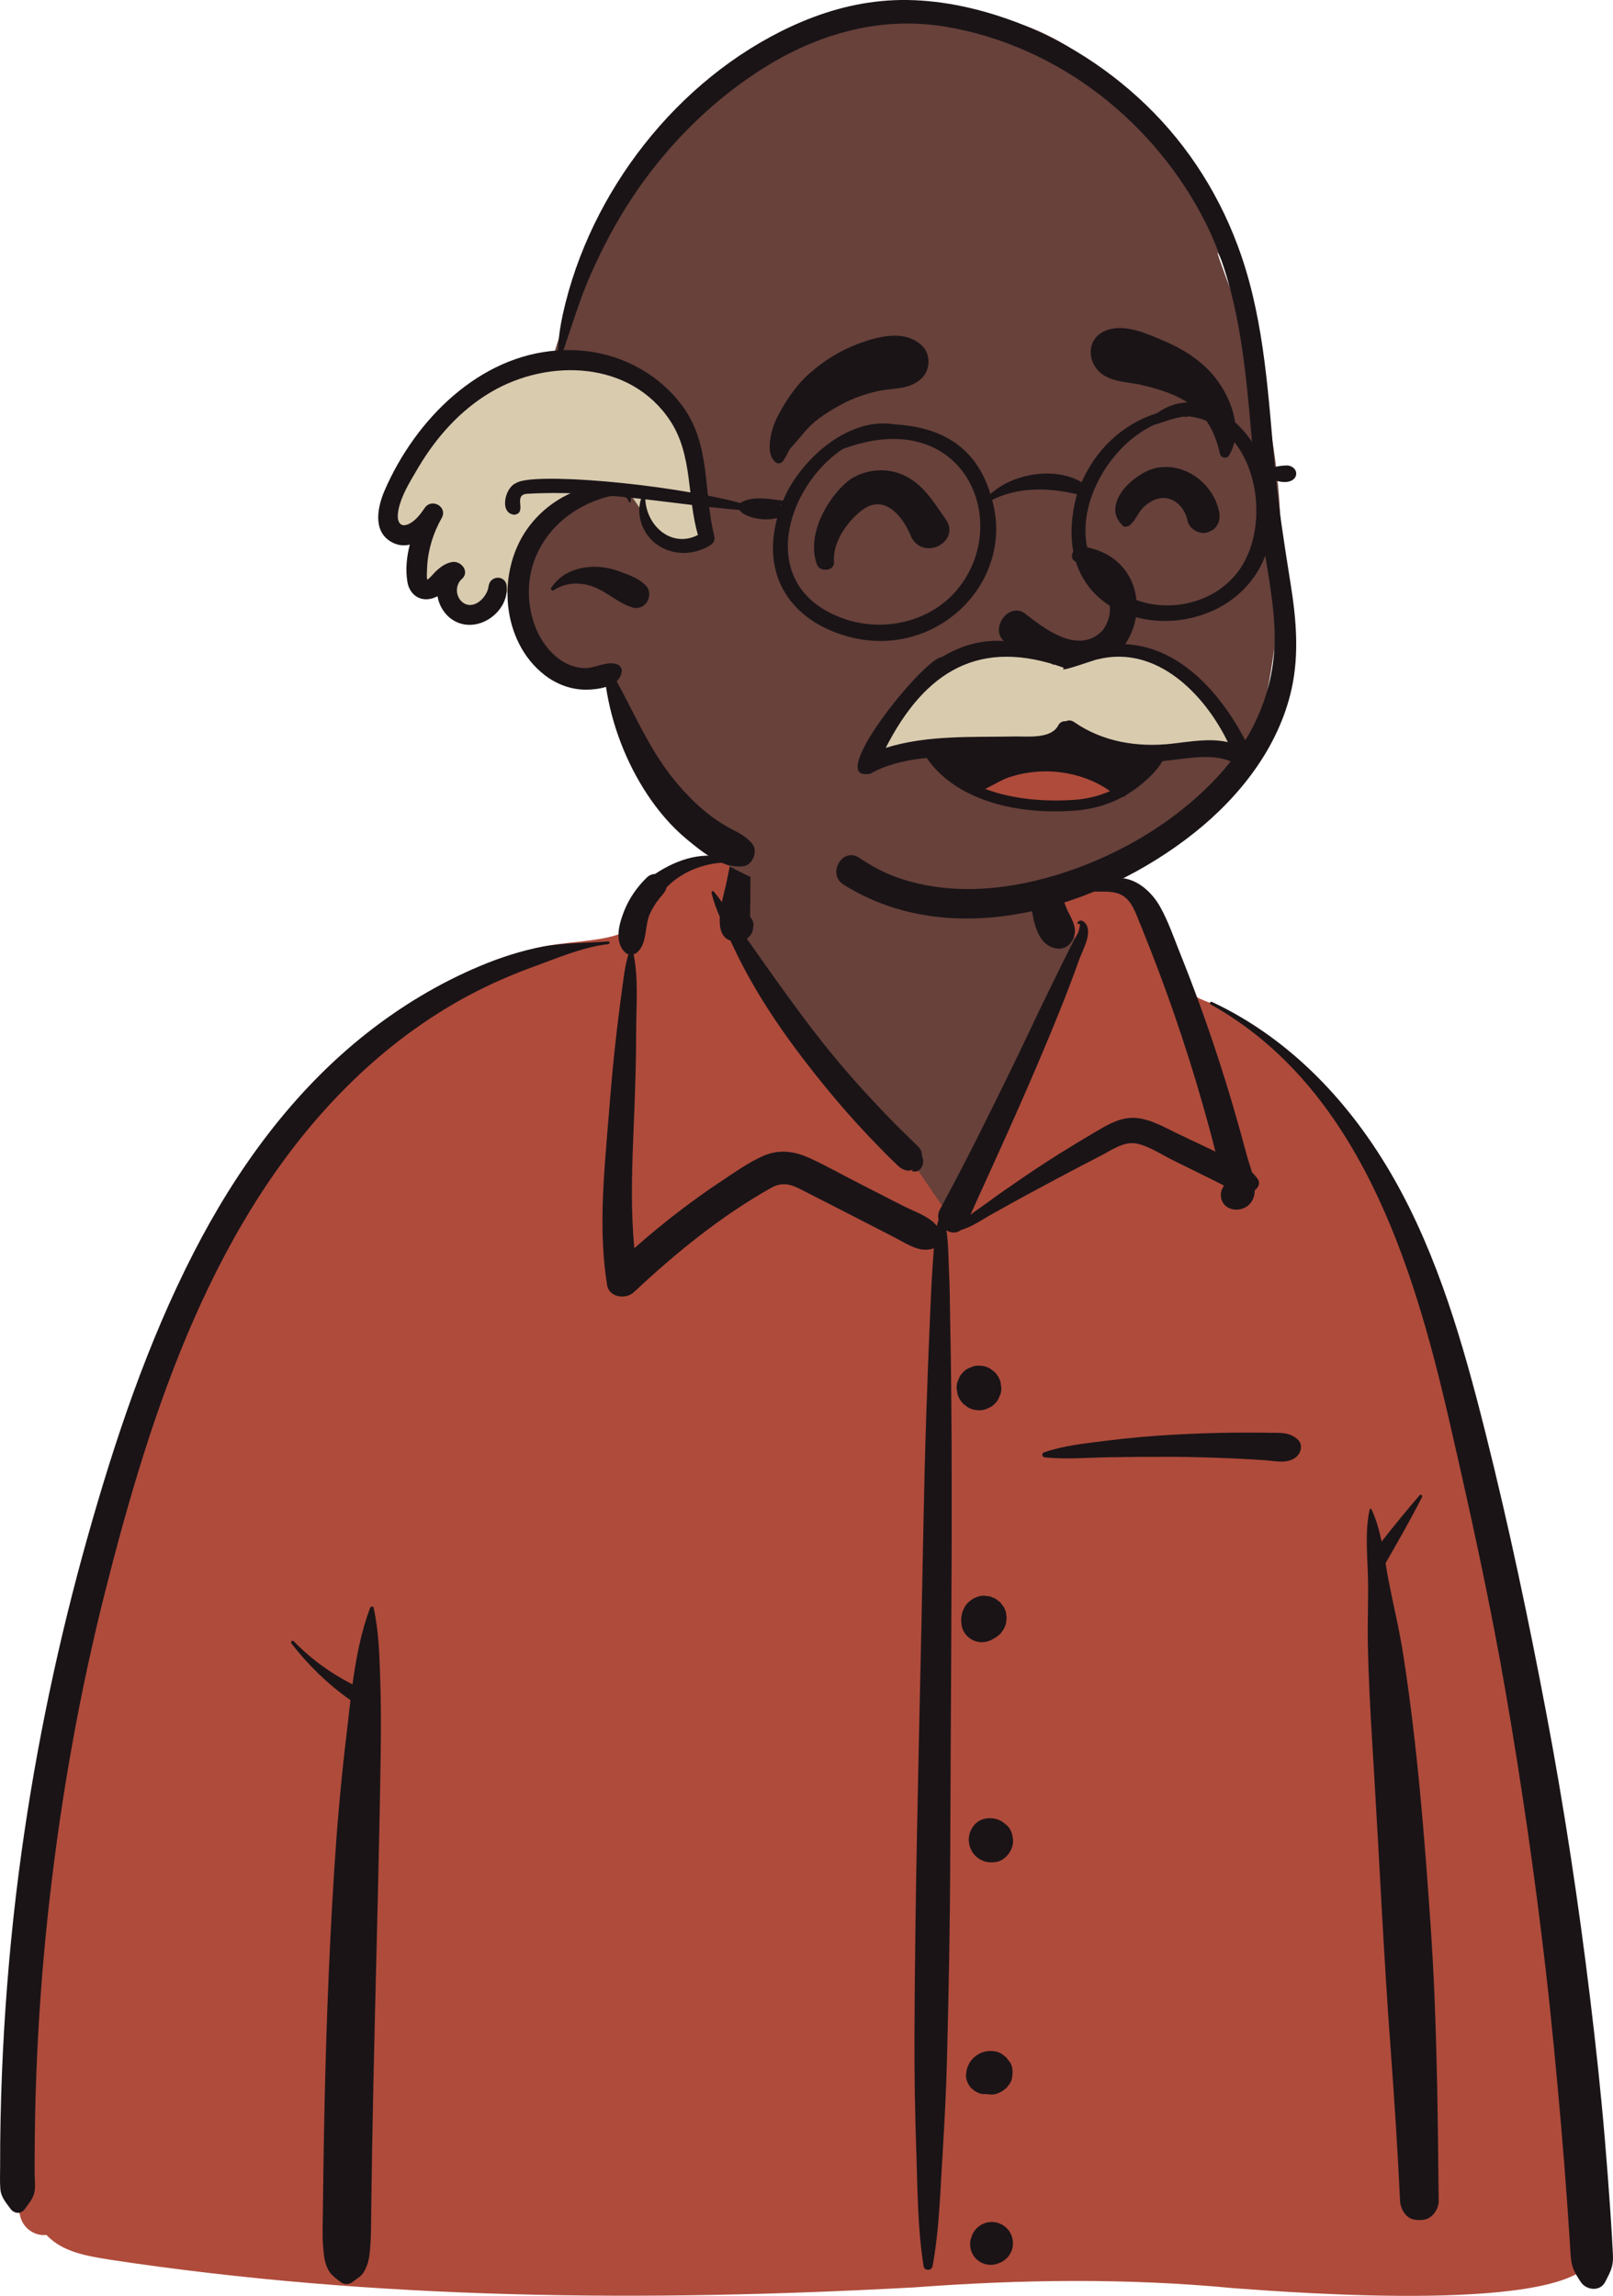 <?xml version="1.0" encoding="UTF-8" standalone="no"?>
<svg
   version="1.0"
   width="899.164"
   height="1280"
   id="svg24"
   sodipodi:docname="grandpa_disgust0.svg"
   xml:space="preserve"
   inkscape:version="1.3.2 (091e20ef0f, 2023-11-25)"
   xmlns:inkscape="http://www.inkscape.org/namespaces/inkscape"
   xmlns:sodipodi="http://sodipodi.sourceforge.net/DTD/sodipodi-0.dtd"
   xmlns="http://www.w3.org/2000/svg"
   xmlns:svg="http://www.w3.org/2000/svg"><sodipodi:namedview
     id="namedview24"
     pagecolor="#d9cbae"
     bordercolor="#1a1417"
     borderopacity="0.25"
     inkscape:showpageshadow="2"
     inkscape:pageopacity="0.0"
     inkscape:pagecheckerboard="0"
     inkscape:deskcolor="#67413a"
     inkscape:document-units="mm"
     inkscape:zoom="0.30864198"
     inkscape:cx="568.62"
     inkscape:cy="793.8"
     inkscape:window-width="1920"
     inkscape:window-height="1044"
     inkscape:window-x="0"
     inkscape:window-y="0"
     inkscape:window-maximized="1"
     inkscape:current-layer="svg24" /><defs
     id="defs1" /><g
     id="g4"
     transform="matrix(5.258,0,0,5.258,8.9588623e-5,5.9761661e-5)"><path
       d="m 11.588,239.589 c 28.209,4.285 56.93,4.5 85.373,2.944 11.257,-0.843 22.548,-0.995 33.796,0.083 6.646,0.494 35.787,2.722 38.168,-3.231 -1.499,-31.698 -4.533,-63.667 -13.844,-94.153 -3.829,-10.825 -7.118,-19.809 -14.591,-28.767 -2.355,-2.446 -7.435,-7.575 -10.345,-9.248 -2.522,-1.449 -3.575,-0.932 -5.023,-3.38 -1.439,-2.704 -2.5,-7.22 -4.543,-9.128 -2.08,-1.943 -5.163,-1.248 -8.983,-0.622 0.702,-9.486 -3.677,-11.901 -9.709,-13.705 -10.603,-4.047 -21.074,-2.014 -23.743,10.893 -4.948,0 -7.728,2.129 -10.732,4.175 -1.228,0.836 -0.374,2.967 -1.841,3.625 -2.714,0.966 -7.511,0.73 -10.125,1.919 -11.885,5.409 -22.471,13.252 -29.423,24.707 -15.585,24.457 -26.291,75.975 -24.439,104.961 -0.812,1.273 0.311,3.098 0.596,4.467 0.36,1.191 1.526,1.983 2.743,1.847 1.698,1.826 4.325,2.233 6.663,2.611 z"
       id="path62"
       fill="#d9cbae"
       style="fill:#af4b3b;fill-opacity:1;fill-rule:evenodd;stroke:none;stroke-width:0.216" /><path
       style="fill:#67413a;fill-opacity:1;stroke:none;stroke-width:2.135;stroke-dasharray:none;stroke-opacity:1"
       d="m 78.145,91.277 -0.109,6.756 1.202,3.696 4.207,6.083 4.999,6.692 6.497,6.649 1.652,1.885 4.328,6.322 6.536,-13.937 6.947,-15.207 -2.191,-3.675 -2.307,-5.816 z"
       id="path142" /><path
       d="m 128.349,106.501 c -0.173,-0.097 -0.021,-0.344 0.153,-0.262 8.366,3.925 14.784,10.81 19.3,18.766 4.676,8.238 7.341,17.591 9.639,26.732 l 0.083,0.33 c 2.45,9.779 4.533,19.659 6.409,29.564 1.899,10.03 3.424,20.122 4.651,30.255 0.607,5.01 1.148,10.03 1.57,15.059 0.211,2.513 0.402,5.029 0.574,7.545 0.069,1.006 0.134,2.013 0.189,3.02 l 0.04,0.756 c 0.034,0.685 0.116,1.372 -0.054,2.048 -0.146,0.583 -0.455,1.11 -0.726,1.646 -0.537,1.058 -2.008,0.883 -2.587,0 l -0.168,-0.257 c -0.384,-0.593 -0.702,-1.144 -0.823,-1.882 -0.116,-0.714 -0.121,-1.463 -0.173,-2.185 -0.096,-1.328 -0.178,-2.657 -0.271,-3.985 -0.196,-2.796 -0.416,-5.59 -0.659,-8.382 -0.482,-5.512 -0.998,-11.018 -1.633,-16.515 -1.128,-9.768 -2.542,-19.511 -4.21,-29.201 -1.63,-9.466 -3.69,-18.837 -5.839,-28.196 l -0.223,-0.968 c -3.763,-16.34 -9.563,-35.157 -25.24,-43.889 z m -89.108,63.982 c 0.061,-0.163 0.326,-0.201 0.371,0 0.564,2.537 0.619,5.151 0.705,7.748 0.085,2.563 0.081,5.137 0.044,7.701 -0.138,9.423 -0.396,18.839 -0.62,28.261 -0.112,4.713 -0.217,9.426 -0.297,14.14 -0.03,1.768 -0.056,3.536 -0.077,5.304 l -0.026,2.332 c -0.013,1.031 -0.04,2.049 -0.166,3.079 -0.083,0.677 -0.26,1.323 -0.634,1.904 -0.265,0.412 -0.644,0.621 -1.012,0.901 l -0.069,0.053 c -0.47,0.372 -0.966,0.374 -1.431,0 l -0.135,-0.107 c -0.445,-0.348 -0.829,-0.62 -1.113,-1.17 -0.395,-0.765 -0.458,-1.596 -0.526,-2.439 -0.102,-1.278 -0.034,-2.575 -0.021,-3.857 0.026,-2.572 0.062,-5.143 0.107,-7.714 0.166,-9.43 0.493,-18.861 1.09,-28.273 0.281,-4.434 0.662,-8.882 1.173,-13.297 l 0.097,-0.828 c 0.155,-1.299 0.296,-2.622 0.456,-3.948 -2.379,-1.673 -4.47,-3.703 -6.253,-6.006 -0.131,-0.17 0.085,-0.407 0.243,-0.243 1.822,1.887 3.911,3.39 6.224,4.573 0.379,-2.777 0.9,-5.539 1.87,-8.113 z m 39.741,-84.055 c 0.033,-0.025 0.084,-0.036 0.115,0 0.511,0.596 0.408,1.508 0.424,2.263 l 0.002,0.07 c 0.037,1.104 0.044,2.205 0.04,3.311 l -0.011,3.518 v 0 c -0.002,0.484 -0.041,0.987 -0.016,1.474 l 0.013,0.188 v 0 c 0.269,0.275 0.393,0.673 0.302,1.072 -0.016,0.512 -0.284,0.939 -0.675,1.208 l 0.837,1.188 v 0 l 0.838,1.187 c 1.727,2.45 3.473,4.877 5.293,7.26 1.856,2.429 3.835,4.766 5.907,7.014 1.012,1.098 2.041,2.181 3.095,3.24 0.428,0.43 0.867,0.85 1.301,1.274 l 0.432,0.426 c 0.255,0.255 0.576,0.507 0.745,0.83 0.1,0.191 0.122,0.661 0.158,0.738 0.32,0.702 -0.226,1.822 -1.132,1.472 l 0.041,-0.027 c 0.165,-0.115 0.059,-0.116 -0.317,-0.005 -0.238,-8.7e-4 -0.46,-0.056 -0.668,-0.164 l -0.062,-0.034 c -0.293,-0.149 -0.555,-0.437 -0.793,-0.667 l -0.059,-0.056 c -0.544,-0.51 -1.063,-1.051 -1.585,-1.584 -1.089,-1.112 -2.153,-2.248 -3.184,-3.415 -2.056,-2.327 -4.004,-4.749 -5.85,-7.245 -1.88,-2.543 -3.627,-5.216 -5.13,-8 -0.57,-1.056 -1.093,-2.133 -1.594,-3.222 -0.976,-0.313 -1.202,-1.351 -1.134,-2.519 -0.36,-0.838 -0.684,-1.694 -0.876,-2.568 -0.026,-0.12 0.128,-0.233 0.22,-0.128 0.312,0.355 0.601,0.732 0.879,1.119 0.168,-0.819 0.38,-1.574 0.479,-2.054 l 0.432,-2.122 v 0 c -2.437,-0.127 -5.108,0.874 -6.788,2.627 -0.09,0.456 -0.442,0.783 -0.784,1.21 -0.391,0.488 -0.733,1.035 -0.987,1.608 -0.565,1.269 -0.246,3.138 -1.342,4.069 -0.114,0.097 -0.242,0.164 -0.374,0.206 0.52,2.55 0.284,5.359 0.273,7.945 l -4.3e-4,0.228 c 0.003,2.895 -0.094,5.792 -0.206,8.685 l -0.114,2.863 c -0.147,3.818 -0.243,7.638 0.128,11.435 1.694,-1.5 3.445,-2.932 5.257,-4.296 1.191,-0.897 2.407,-1.762 3.644,-2.595 l 1.005,-0.672 c 1.205,-0.808 2.439,-1.639 3.758,-2.218 1.725,-0.756 3.366,-0.496 5.031,0.279 1.659,0.773 3.268,1.67 4.895,2.508 1.655,0.852 3.313,1.696 4.97,2.543 1.098,0.561 2.706,1.067 3.512,2.1 0.051,-0.228 0.111,-0.456 0.181,-0.683 -0.08,-0.346 -0.049,-0.72 0.145,-1.077 2.705,-4.971 5.209,-10.061 7.694,-15.145 1.258,-2.573 2.454,-5.176 3.715,-7.747 l 1.225,-2.504 c 0.205,-0.417 0.41,-0.834 0.617,-1.25 0.309,-0.623 0.631,-1.24 0.944,-1.862 0.132,-0.263 0.298,-0.523 0.426,-0.789 l 0.061,-0.133 c 0.003,-0.007 0.3,-0.941 0.07,-0.852 l -0.02,0.01 c -0.117,0.066 -0.211,-0.081 -0.135,-0.175 0.324,-0.401 0.776,-0.046 0.961,0.325 0.51,1.021 -0.424,2.625 -0.784,3.603 l -0.02,0.055 c -1.115,3.157 -2.378,6.254 -3.672,9.341 -2.481,5.918 -5.146,11.745 -7.805,17.582 l -0.032,0.1 v 0 c 0.567,-0.435 1.172,-0.829 1.691,-1.213 1.308,-0.969 2.654,-1.89 3.998,-2.808 2.465,-1.684 4.996,-3.257 7.569,-4.767 l 0.515,-0.301 c 1.285,-0.749 2.559,-1.356 4.084,-1.131 1.417,0.209 2.735,0.97 4.016,1.589 l 0.132,0.063 3.957,1.881 c -0.423,-1.687 -0.881,-3.365 -1.359,-5.038 -0.932,-3.262 -1.957,-6.496 -3.069,-9.702 -1.039,-2.995 -2.161,-5.957 -3.349,-8.896 l -0.358,-0.882 c -0.484,-1.21 -0.966,-2.529 -2.35,-2.902 -1.383,-0.372 -2.969,0.18 -4.233,-0.608 -0.115,-0.072 -0.101,-0.261 0.039,-0.296 l 0.78,-0.197 c 1.464,-0.364 3.181,-0.731 4.566,-0.376 1.507,0.386 2.754,1.651 3.485,2.965 0.813,1.463 1.386,3.099 2.003,4.659 l 0.098,0.246 c 0.708,1.765 1.389,3.54 2.041,5.327 1.303,3.571 2.489,7.186 3.562,10.833 0.517,1.758 1.008,3.524 1.48,5.294 0.136,0.509 0.359,1.126 0.543,1.77 0.21,0.205 0.409,0.434 0.596,0.695 0.31,0.433 0.087,0.941 -0.298,1.2 -0.015,0.443 -0.113,0.86 -0.349,1.217 -0.919,1.395 -3.348,1.035 -3.249,-0.84 0.015,-0.287 0.127,-0.561 0.296,-0.792 l -0.005,-0.038 v 0 l -0.019,-0.069 v 0 c -0.422,-0.202 -0.845,-0.427 -1.291,-0.648 l -4.153,-2.052 v 0 c -1.203,-0.594 -2.536,-1.513 -3.873,-1.739 -1.247,-0.211 -2.562,0.718 -3.634,1.278 l -0.07,0.036 c -2.59,1.327 -5.161,2.699 -7.721,4.082 -1.25,0.675 -2.484,1.378 -3.729,2.062 -1.041,0.571 -2.165,1.391 -3.335,1.714 -0.5,0.389 -1.094,0.337 -1.571,0.043 0.218,1.351 0.205,2.737 0.272,4.117 0.09,1.846 0.104,3.697 0.133,5.546 l 0.012,0.693 c 0.079,4.087 0.121,8.174 0.136,12.262 0.055,14.555 -0.106,29.114 -0.143,43.669 -0.019,7.313 -0.164,14.632 -0.354,21.942 -0.081,3.098 -0.249,6.191 -0.431,9.284 l -0.1,1.687 c -0.212,3.559 -0.337,7.158 -0.996,10.67 -0.086,0.458 -0.861,0.47 -0.937,0 -0.606,-3.763 -0.64,-7.608 -0.757,-11.415 l -0.025,-0.761 c -0.14,-4.087 -0.207,-8.172 -0.192,-12.262 0.052,-14.561 0.43,-29.112 0.74,-43.669 0.156,-7.314 0.26,-14.631 0.502,-21.942 0.121,-3.658 0.258,-7.314 0.42,-10.971 0.072,-1.633 0.142,-3.264 0.251,-4.894 l 0.049,-0.699 c 0.034,-0.456 0.061,-0.906 0.094,-1.352 -1.473,0.538 -2.821,-0.458 -4.146,-1.14 -1.527,-0.786 -3.054,-1.573 -4.582,-2.357 l -1.529,-0.783 v 0 l -3.061,-1.562 c -1.378,-0.703 -2.44,-1.403 -3.909,-0.578 -5.295,2.971 -10.161,6.923 -14.57,11.071 -0.846,0.795 -2.632,0.582 -2.846,-0.751 -0.915,-5.695 -0.358,-11.473 0.109,-17.185 l 0.172,-2.121 c 0.209,-2.533 0.436,-5.066 0.739,-7.589 0.135,-1.128 0.27,-2.256 0.42,-3.383 l 0.115,-0.844 c 0.187,-1.335 0.308,-2.662 0.706,-3.943 -0.125,-0.041 -0.246,-0.107 -0.354,-0.209 -1.196,-1.134 -0.619,-3.103 -0.074,-4.453 0.539,-1.332 1.36,-2.495 2.389,-3.495 0.224,-0.219 0.541,-0.359 0.859,-0.366 2.495,-1.653 5.231,-2.477 8.079,-1.575 0.08,-0.383 0.162,-0.764 0.247,-1.145 l 0.087,-0.381 c 0.222,-0.945 0.304,-2.506 1.119,-3.138 z M 104.548,235.677 c 0.774,-0.213 1.622,0.011 2.189,0.579 0.567,0.567 0.792,1.415 0.578,2.189 -0.107,0.381 -0.299,0.712 -0.578,0.993 -0.261,0.259 -0.565,0.444 -0.912,0.554 l -0.081,0.024 -0.127,0.053 c -0.388,0.104 -0.776,0.104 -1.164,0 -0.371,-0.104 -0.693,-0.292 -0.966,-0.563 -0.271,-0.273 -0.459,-0.595 -0.563,-0.966 -0.104,-0.388 -0.104,-0.776 0,-1.164 l 0.053,-0.127 v 0 c 0.107,-0.381 0.299,-0.712 0.578,-0.993 0.281,-0.279 0.612,-0.472 0.993,-0.579 z m 45.963,-77.136 c 0.127,-0.146 0.333,0.041 0.254,0.196 -1.206,2.364 -2.55,4.711 -3.87,7.014 0.106,0.638 0.211,1.272 0.331,1.889 0.515,2.631 1.145,5.215 1.556,7.871 1.477,9.548 2.244,19.199 2.902,28.833 0.66,9.668 0.744,19.341 0.843,29.028 0.009,0.84 -0.637,1.815 -1.503,1.974 -0.396,0.072 -0.693,0.058 -1.088,0 -0.901,-0.133 -1.464,-1.164 -1.503,-1.974 -0.258,-5.414 -0.606,-10.821 -1.008,-16.227 -0.713,-9.583 -1.149,-19.192 -1.726,-28.785 l -0.203,-3.353 c -0.218,-3.633 -0.417,-7.269 -0.482,-10.907 -0.043,-2.411 0.086,-4.82 0.006,-7.228 -0.073,-2.223 -0.299,-4.64 0.192,-6.824 0.018,-0.082 0.147,-0.103 0.185,-0.024 0.51,1.073 0.832,2.239 1.081,3.429 1.313,-1.661 2.651,-3.325 4.032,-4.912 z M 64.489,99.822 c 0.184,-0.013 0.177,0.264 0,0.284 -2.577,0.299 -5.067,1.348 -7.5,2.239 l -0.208,0.076 c -2.458,0.892 -4.855,1.929 -7.162,3.166 -4.51,2.417 -8.651,5.535 -12.313,9.103 -14.619,14.245 -21.281,34.786 -26.163,54.09 -2.712,10.725 -4.641,21.631 -5.891,32.621 -0.618,5.435 -1.055,10.891 -1.31,16.355 -0.13,2.801 -0.213,5.604 -0.247,8.407 -0.018,1.436 -0.023,2.872 -0.021,4.308 8.6e-4,0.658 0.118,1.487 -0.058,2.126 -0.163,0.592 -0.624,1.113 -0.964,1.606 -0.404,0.585 -1.129,0.554 -1.538,0 l -0.151,-0.202 c -0.436,-0.579 -0.863,-1.132 -0.926,-1.889 -0.067,-0.811 -0.02,-1.647 -0.023,-2.462 -0.007,-1.641 0.013,-3.283 0.046,-4.923 0.063,-3.145 0.187,-6.289 0.371,-9.429 0.374,-6.373 0.99,-12.733 1.871,-19.056 1.567,-11.239 3.915,-22.37 6.991,-33.292 2.902,-10.304 6.34,-20.577 11.237,-30.121 4.547,-8.861 10.513,-17.105 18.384,-23.298 3.661,-2.88 7.645,-5.28 11.942,-7.088 2.167,-0.912 4.442,-1.656 6.756,-2.08 2.288,-0.42 4.567,-0.361 6.876,-0.542 z M 104.992,217.465 c 0.409,-0.003 0.865,0.087 1.215,0.313 l 0.469,0.362 v 0 c 0.127,0.163 0.253,0.327 0.379,0.491 0.293,0.382 0.332,1 0.271,1.454 -0.014,0.304 -0.104,0.586 -0.271,0.848 l -0.357,0.462 v 0 c -0.343,0.28 -0.629,0.479 -1.044,0.614 -0.217,0.07 -0.426,0.085 -0.634,0.074 l -0.069,-0.004 0.042,0.006 -0.073,-0.008 v 0 c -0.068,-0.006 -0.136,-0.013 -0.204,-0.022 -0.046,-0.006 -0.093,-0.009 -0.139,-0.016 -0.045,-0.004 -0.088,-0.005 -0.133,-0.001 -0.528,0.05 -1.058,-0.25 -1.433,-0.593 -0.337,-0.31 -0.64,-0.967 -0.593,-1.433 l 0.02,-0.195 c 0.036,-0.328 0.065,-0.458 0.204,-0.787 0.135,-0.321 0.324,-0.604 0.581,-0.843 0.492,-0.458 1.095,-0.716 1.771,-0.72 z m -1.634,-24.028 c 0.7,-0.763 1.903,-0.819 2.772,-0.358 0.212,0.113 0.406,0.293 0.592,0.444 0.47,0.38 0.655,1.066 0.681,1.643 0.026,0.571 -0.276,1.249 -0.681,1.644 l -0.098,0.095 v 0 c -0.242,0.235 -0.589,0.44 -0.927,0.502 -0.546,0.1 -1.005,0.097 -1.513,-0.117 -0.437,-0.184 -0.813,-0.481 -1.07,-0.883 l -0.042,-0.068 c -0.018,-0.028 -0.034,-0.057 -0.05,-0.086 l -0.023,-0.044 c -0.487,-0.936 -0.356,-1.995 0.358,-2.772 z m 0.363,-24.155 c 0.316,-0.099 0.632,-0.113 0.947,-0.042 0.214,4.3e-4 0.414,0.055 0.6,0.162 0.201,0.056 0.376,0.158 0.524,0.306 0.178,0.105 0.321,0.247 0.426,0.426 0.21,0.23 0.352,0.499 0.425,0.808 l 0.085,0.632 -0.085,0.632 -0.24,0.568 v 0 c -0.066,0.086 -0.132,0.172 -0.199,0.257 -0.106,0.179 -0.248,0.322 -0.427,0.428 -0.116,0.116 -0.25,0.202 -0.399,0.262 -0.529,0.379 -1.234,0.503 -1.861,0.33 -0.372,-0.104 -0.695,-0.293 -0.969,-0.565 -0.272,-0.274 -0.461,-0.597 -0.565,-0.969 l -0.043,-0.297 c -0.055,-0.399 -0.064,-0.619 0.049,-1.126 0.05,-0.223 0.193,-0.537 0.268,-0.669 0.321,-0.565 0.846,-0.952 1.463,-1.141 z m 27.429,-17.378 c 0.907,-0.006 1.814,-0.005 2.721,0.005 l 0.68,0.009 c 1.139,0.018 2.115,-0.1 3.01,0.691 0.65,0.573 0.364,1.536 -0.253,1.968 -0.935,0.654 -2.107,0.325 -3.182,0.253 -1.133,-0.076 -2.267,-0.139 -3.402,-0.19 -2.197,-0.098 -4.394,-0.161 -6.593,-0.171 -2.194,-0.009 -4.391,0.011 -6.585,0.047 -2.232,0.036 -4.556,0.244 -6.776,0.013 -0.305,-0.032 -0.374,-0.433 -0.073,-0.537 2.092,-0.724 4.445,-0.958 6.637,-1.235 2.261,-0.286 4.522,-0.488 6.797,-0.619 2.337,-0.134 4.677,-0.219 7.018,-0.235 z m -27.433,-7.107 0.075,0.002 c 0.399,0.001 0.773,0.095 1.121,0.282 l 0.074,0.042 0.479,0.37 c 0.293,0.296 0.497,0.644 0.609,1.045 l 0.085,0.63 v 0 c 0.013,0.326 -0.056,0.63 -0.204,0.912 -0.096,0.294 -0.259,0.548 -0.49,0.762 -0.215,0.231 -0.469,0.394 -0.762,0.49 -0.261,0.137 -0.54,0.205 -0.838,0.205 l -0.075,-0.002 c -0.427,-0.002 -0.826,-0.109 -1.195,-0.323 l -0.48,-0.37 v 0 c -0.293,-0.296 -0.497,-0.644 -0.609,-1.045 l -0.085,-0.63 v 0 c -0.012,-0.326 0.056,-0.63 0.204,-0.912 0.095,-0.294 0.259,-0.548 0.489,-0.762 0.215,-0.231 0.469,-0.394 0.762,-0.489 0.261,-0.137 0.54,-0.205 0.837,-0.205 z m 7.021,-55.637 c 0.51,-0.739 1.435,-0.082 1.303,0.512 0.035,1.669 0.12,3.288 0.5,4.923 0.174,0.748 0.402,1.498 0.753,2.183 l 0.148,0.289 c 0.455,0.898 0.808,1.746 0.195,2.731 -0.289,0.465 -0.81,0.814 -1.376,0.789 -2.508,-0.108 -2.853,-3.599 -3.005,-5.548 -0.157,-2.007 0.332,-4.213 1.482,-5.88 z"
       id="path63"
       fill="#1a1417"
       style="fill-rule:evenodd;stroke:none;stroke-width:0.216" /><path
       d="M 130.937,29.514 C 123.307,9.44 109.553,-5.257 86.365,3.974 c -0.665,-0.453 -1.533,-0.574 -2.365,-0.044 -12.631,7.931 -21.727,20.647 -25.669,34.985 -2.399,0.456 -4.73,1.252 -6.812,2.556 -4.525,2.835 -7.569,7.347 -10.423,11.741 -0.858,1.321 -0.064,3.508 1.549,3.808 0.701,0.131 1.395,0.208 2.085,0.229 -0.168,0.61 -0.389,1.2 -0.671,1.74 -1.02,1.957 0.907,4.035 2.713,3.5 0.2,0.106 0.41,0.193 0.628,0.259 0.025,1.109 0.594,2.593 1.722,2.817 1.824,0.391 4.247,-1.004 3.817,-3.044 0.551,0.097 1.1,0.109 1.635,0.042 0.06,1.062 0.041,2.17 0.188,3.15 0.479,4.617 5.092,7.718 9.492,6.314 0.27,1.439 0.587,3.46 2.004,4.24 1.657,4.647 4.517,9.951 9.202,12.068 -0.417,1.069 -0.191,2.369 1.065,3.084 8.576,4.889 18.869,6.544 28.564,4.726 3.875,-0.231 7.65,-1.106 11.274,-2.972 2.643,-1.36 5.072,-3.088 7.443,-4.869 2.373,-1.781 4.91,-3.516 6.803,-5.829 2.057,-2.512 3.014,-5.468 3.636,-8.614 2.847,-14.279 1.864,-28.3 -3.308,-41.902 -6.403,-16.838 6.4,14.394 0,-2.445 z"
       id="path64"
       fill="#d9cbae"
       style="fill:#67413a;fill-opacity:1;fill-rule:evenodd;stroke:none;stroke-width:0.217" /><path
       style="fill:#af4b3b;fill-opacity:1;stroke:none;stroke-width:2.135;stroke-dasharray:none;stroke-opacity:1"
       d="m 103.943,83.779 2.757,1.241 2.954,0.259 3.51,0.179 3.394,-0.407 2.752,-0.973 -1.007,-2.159 c 0,0 -0.389,-1.331 -1.769,-0.912 -1.38,0.42 -3.938,-0.068 -4.148,-0.174 -0.21,-0.105 -3.255,0.441 -3.457,0.409 -0.202,-0.032 -0.972,-0.139 -1.998,0.164 -1.025,0.302 -1.323,0.485 -1.907,0.873 -0.584,0.388 -1.079,1.498 -1.079,1.498 z"
       id="path158" /><path
       style="fill:#d9cbae;fill-opacity:1;stroke:none;stroke-width:2.135;stroke-dasharray:none;stroke-opacity:1"
       d="m 48.887,43.482 -3.709,3.003 -2.734,4.728 c 0,0 -1.227,1.835 -1.347,2.048 -0.121,0.213 0.042,2.688 0.042,2.688 l 0.985,0.947 1.7,0.343 1.134,-0.595 -0.479,2.979 -0.701,0.6 1.214,2.052 1.191,0.35 1.275,-0.517 0.105,1.719 1.031,1.571 1.976,0.188 1.795,-1.012 0.625,-1.505 1.585,-0.457 0.877,-3.055 2.623,-4.326 2.809,-1.64 2.821,-1.538 1.565,-0.532 1.401,0.663 1.52,2.224 1.254,2.277 1.002,0.948 2.064,0.473 1.576,-0.223 1.054,-0.947 -1.217,-4.548 -0.228,-3.985 -0.7,-2.341 -4.173,-5.26 -3.849,-1.996 -4.656,-1.019 -4.328,1.11 -4.757,1.87 -2.414,2.775 z"
       id="path151" /><path
       d="m 97.32,77.572 c 0.02,-2.13 1.866,-2.497 3.619,-2.213 2.968,0.48 5.947,0.818 8.956,0.879 l 0.518,0.009 v 0 c 0.084,-0.122 0.223,-0.214 0.413,-0.234 1.668,-0.18 3.371,-0.151 5.048,-0.2 1.463,-0.043 2.966,-0.189 4.428,-0.074 l 0.116,0.01 c 1.788,0.173 3.674,1.085 3.458,3.183 -0.199,1.942 -2.055,3.662 -3.538,4.742 -0.3,0.216 -0.606,0.419 -0.922,0.604 -0.099,0.126 -0.243,0.214 -0.41,0.232 -1.46,0.789 -3.071,1.255 -4.739,1.411 -3.536,0.329 -7.646,-0.027 -11.043,-1.559 -1.104,-0.498 -2.134,-1.12 -3.045,-1.884 -1.404,-1.179 -2.876,-2.966 -2.86,-4.904 z m 13.932,4.223 c -1.417,-0.043 -2.833,0.156 -4.183,0.593 -0.915,0.295 -1.749,0.863 -2.625,1.257 2.954,1.127 6.387,1.372 9.418,1.167 1.33,-0.09 2.619,-0.397 3.82,-0.924 -0.187,-0.135 -0.377,-0.273 -0.575,-0.392 -0.599,-0.363 -1.226,-0.672 -1.879,-0.917 -1.273,-0.478 -2.616,-0.741 -3.975,-0.784 z"
       id="path65"
       fill="#1a1417"
       style="fill-rule:evenodd;stroke:none;stroke-width:0.193"
       sodipodi:nodetypes="scccscccccccccccsscccccccc" /><path
       d="m 94.049,0.062 c 3.905,-0.276 7.881,0.383 11.6,1.56 5.931,1.877 11.378,5.19 15.853,9.504 4.612,4.445 8.023,9.925 10.097,15.978 2.501,7.3 2.875,15.094 3.579,22.714 0.356,3.85 0.942,7.641 1.551,11.454 l 0.096,0.602 c 0.595,3.715 0.93,7.472 0.108,11.181 -1.367,6.164 -5.464,11.397 -10.328,15.263 -9.991,7.943 -25.545,12.785 -37.178,5.476 -1.8,-1.131 -0.094,-4.023 1.663,-2.844 1.236,0.83 2.546,1.557 3.951,2.059 5.869,2.097 12.315,1.35 18.116,-0.601 5.716,-1.923 11.202,-5.171 15.419,-9.506 4.43,-4.553 6.886,-10.178 6.531,-16.578 -0.211,-3.808 -1.079,-7.545 -1.56,-11.322 -0.427,-3.345 -0.682,-6.708 -0.977,-10.067 l -0.108,-1.208 c -0.625,-6.843 -1.523,-13.873 -4.636,-20.085 -2.619,-5.226 -6.454,-9.874 -11.064,-13.465 -4.827,-3.759 -10.593,-6.388 -16.643,-7.368 -7.114,-1.153 -13.924,0.944 -19.859,4.847 -5.263,3.461 -9.788,8.087 -13.258,13.336 -1.683,2.545 -3.116,5.263 -4.354,8.05 -1.166,2.626 -1.971,5.378 -2.909,8.085 0.772,-0.023 1.557,0.007 2.353,0.095 4.087,0.453 7.895,2.571 10.319,5.911 2.962,4.081 2.162,9.091 3.319,13.732 0.09,0.36 -0.063,0.713 -0.371,0.912 -1.754,1.134 -4.102,1.172 -5.8,-0.105 -1.474,-1.108 -2.166,-3.111 -1.569,-4.862 0.078,-0.228 0.41,-0.188 0.419,0.057 0.112,2.979 2.876,5.273 5.585,3.855 -1.162,-4.002 -0.55,-8.472 -2.927,-12.087 -4.207,-6.398 -12.913,-6.662 -19.027,-3.056 -3.218,1.898 -5.765,4.752 -7.662,7.944 l -0.546,0.927 c -0.727,1.238 -1.497,2.639 -1.648,4.002 -0.087,0.787 0.203,1.526 1.106,1.13 0.73,-0.321 1.296,-1.069 1.729,-1.712 0.74,-1.097 2.44,-0.149 1.829,1.019 l -0.021,0.038 c -0.889,1.576 -1.437,3.312 -1.537,5.121 l -0.025,0.501 c -0.017,0.365 -0.029,0.884 0.048,0.903 0.093,0.023 0.736,-0.72 0.843,-0.823 0.516,-0.496 1.048,-0.901 1.766,-1.033 0.945,-0.173 1.898,0.996 1.078,1.762 l -0.034,0.031 c -0.732,0.636 -0.699,1.905 0.109,2.5 1.141,0.84 2.545,-0.531 2.711,-1.659 l 0.006,-0.042 c 0.146,-1.219 1.84,-1.262 1.932,0 0.2,2.739 -3.062,5.035 -5.543,3.653 -0.981,-0.546 -1.605,-1.546 -1.8,-2.618 -0.313,0.165 -0.651,0.28 -1.008,0.312 -1.163,0.103 -1.99,-0.715 -2.178,-1.812 -0.219,-1.279 -0.089,-2.647 0.248,-3.975 -0.632,0.152 -1.296,0.094 -1.964,-0.291 -2.02,-1.166 -1.44,-3.759 -0.677,-5.509 3.256,-7.472 10.003,-14.253 18.362,-14.791 0.046,-1.318 0.224,-2.565 0.517,-3.885 2.859,-12.913 12.121,-24.87 24.178,-30.459 3.222,-1.493 6.639,-2.498 10.191,-2.749 z m -31.62,51.582 0.115,-0.026 c 1.303,-0.281 4.731,-0.61 4.318,1.582 -0.019,0.103 -0.169,0.09 -0.196,0 -0.405,-1.378 -3.154,-0.276 -3.957,0.056 -1.107,0.457 -2.198,1.132 -3.102,1.916 -1.978,1.717 -3.304,4.136 -3.506,6.764 -0.2,2.607 0.556,5.422 2.437,7.308 0.922,0.924 2.098,1.552 3.42,1.598 1.187,0.041 2.499,-0.883 3.595,-0.342 0.216,0.107 0.387,0.4 0.368,0.641 -0.037,0.457 -0.241,0.812 -0.545,1.088 1.834,3.343 3.336,6.881 5.676,9.921 1.174,1.525 2.505,2.937 4.011,4.139 0.716,0.571 1.495,1.073 2.298,1.514 0.941,0.517 1.755,0.841 2.426,1.717 0.573,0.747 -2.1e-4,2.192 -0.944,2.321 -2.223,0.303 -4.383,-1.494 -6.015,-2.841 -1.63,-1.345 -3.039,-3.004 -4.204,-4.765 -2.236,-3.381 -3.766,-7.369 -4.377,-11.403 -0.71,0.225 -1.51,0.294 -2.111,0.295 -1.6,0.004 -3.128,-0.572 -4.386,-1.545 -4.604,-3.561 -5.115,-10.871 -1.866,-15.481 1.555,-2.206 3.917,-3.836 6.546,-4.457 z m 0.029,8.479 c 1.067,-0.094 2.134,0.075 3.137,0.439 l 0.414,0.15 c 0.874,0.319 1.804,0.695 2.435,1.35 0.964,1.001 0.004,2.736 -1.369,2.352 -1.518,-0.424 -2.752,-1.703 -4.27,-2.239 -1.357,-0.479 -2.894,-0.411 -4.098,0.414 -0.159,0.109 -0.368,-0.106 -0.264,-0.264 0.921,-1.403 2.375,-2.057 4.016,-2.201 z"
       id="path66"
       fill="#1a1417"
       style="fill-rule:evenodd;stroke:none;stroke-width:0.217" /><path
       d="m 113.885,59.463 c 2.087,1.269 5.267,4.227 3.022,7.372 -2.643,2.773 -6.448,-0.406 -8.323,-1.844 -1.739,-1.114 -3.692,1.752 -2.079,3.053 13.549,10.031 19.048,-8.249 8.436,-10.072 -1.168,-0.201 -1.602,1.099 -1.056,1.492 z m -19.523,-5.582 c -0.671,-0.429 -1.46,-0.576 -2.334,-0.178 -0.683,0.311 -1.882,1.347 -2.716,2.709 -0.571,0.932 -0.975,2.025 -0.891,3.163 0.02,0.264 -0.078,0.459 -0.232,0.604 -0.122,0.114 -0.298,0.198 -0.504,0.224 -0.175,0.022 -0.372,0.002 -0.531,-0.048 -0.304,-0.095 -0.464,-0.292 -0.525,-0.452 -0.584,-1.551 -0.332,-3.282 0.322,-4.844 0.883,-2.107 2.488,-3.873 3.539,-4.442 1.799,-0.974 3.92,-1.019 5.722,-0.027 1.533,0.845 2.492,2.209 3.445,3.599 0.203,0.296 0.404,0.589 0.612,0.877 0.417,0.577 0.458,1.15 0.297,1.641 -0.179,0.544 -0.635,1.003 -1.205,1.244 -0.527,0.222 -1.138,0.253 -1.679,0.025 -0.457,-0.193 -0.877,-0.569 -1.142,-1.206 -0.447,-1.074 -1.192,-2.259 -2.177,-2.889 z m 34.068,2.389 c -0.459,0.239 -0.819,0.312 -1.328,0.159 -0.282,-0.085 -0.56,-0.247 -0.778,-0.465 -0.216,-0.216 -0.372,-0.485 -0.433,-0.783 -0.149,-0.736 -0.552,-1.425 -1.125,-1.874 -0.49,-0.384 -1.109,-0.587 -1.796,-0.472 -0.741,0.124 -1.447,0.599 -1.933,1.159 -0.162,0.187 -0.29,0.4 -0.418,0.612 -0.24,0.395 -0.472,0.763 -0.803,1.053 -0.125,0.11 -0.314,0.187 -0.497,0.187 -0.074,0 -0.15,-0.012 -0.221,-0.035 -0.737,-0.74 -0.879,-1.301 -0.855,-1.858 0.025,-0.584 0.255,-1.175 0.627,-1.727 0.873,-1.294 2.53,-2.355 3.648,-2.595 1.531,-0.329 3.052,0.066 4.271,0.921 1.255,0.88 2.184,2.246 2.474,3.786 0.07,0.371 0.04,0.771 -0.101,1.118 -0.138,0.339 -0.378,0.63 -0.732,0.814 z m -30.691,-16.185 c -0.919,0.895 -2.007,1.034 -3.107,1.157 -0.611,0.069 -1.099,0.125 -1.58,0.233 -1.32,0.298 -2.625,0.747 -3.815,1.393 -1.244,0.676 -2.601,1.491 -3.576,2.534 -0.232,0.248 -0.451,0.509 -0.67,0.77 -0.2,0.238 -0.392,0.468 -0.595,0.689 -0.233,0.254 -0.454,0.52 -0.674,0.786 -0.136,0.224 -0.163,0.279 -0.19,0.336 -0.041,0.086 -0.089,0.183 -0.144,0.286 -0.075,0.142 -0.163,0.297 -0.255,0.438 -0.153,0.257 -0.235,0.328 -0.306,0.36 -0.118,0.052 -0.229,0.078 -0.338,0.064 -0.102,-0.013 -0.197,-0.062 -0.292,-0.142 -0.472,-0.399 -0.611,-1.053 -0.597,-1.747 0.022,-1.054 0.41,-2.22 0.769,-2.938 0.833,-1.667 1.989,-3.399 3.378,-4.643 1.585,-1.42 3.32,-2.495 5.312,-3.235 1.238,-0.46 2.671,-0.883 4.02,-0.83 0.971,0.038 1.898,0.327 2.663,1.048 0.47,0.442 0.696,1.072 0.696,1.701 0,0.641 -0.234,1.287 -0.699,1.739 z m 32.56,8.199 c -0.059,0.096 -0.139,0.162 -0.229,0.201 -0.094,0.042 -0.2,0.053 -0.301,0.036 -0.101,-0.017 -0.196,-0.062 -0.272,-0.132 -0.073,-0.067 -0.128,-0.155 -0.153,-0.264 -0.61,-2.68 -1.795,-4.673 -4.323,-5.959 -1.244,-0.632 -2.674,-1.034 -4.028,-1.355 -0.393,-0.093 -0.809,-0.153 -1.228,-0.215 -1.312,-0.192 -2.634,-0.411 -3.489,-1.472 -0.515,-0.639 -0.732,-1.456 -0.609,-2.203 0.115,-0.704 0.526,-1.349 1.274,-1.735 1.861,-0.962 4.173,-0.018 6.052,0.786 0.139,0.06 0.276,0.118 0.41,0.175 1.838,0.776 3.514,1.799 4.891,3.264 1.093,1.162 2.106,2.879 2.514,4.645 0.339,1.47 0.26,2.97 -0.507,4.227 z"
       id="path67"
       fill="#1a1417"
       style="fill-rule:evenodd;stroke:none;stroke-width:0.276"
       sodipodi:nodetypes="ccccccccscssccsccscsscsccscscsccscscsscssssssccscsccccccscccccscssssssscssscscsscsss" /><g
       id="g69"
       stroke="none"
       stroke-width="1"
       fill="none"
       fill-rule="evenodd"
       transform="matrix(0.238,0,0,0.238,63.318,61.521)"><path
         d="m 245.365,32.823 c -14.026,-2.365 -28.599,1.131 -42.122,4.856 -21.483,-14.105 -49.32,0.132 -64.706,17.755 -5.266,4.337 -16.324,10.097 -10.498,18.371 -2.208,5.849 -2.799,8.601 1.772,1.763 25.869,2.978 53.623,-2.648 79.224,-7.954 8.717,2.931 16.415,9.785 25.997,7.437 9.06,1.926 18.869,3.725 27.048,-2.087 6.228,-0.253 20.084,10.931 19.861,-2.075 C 280.015,58.422 255.297,37.678 245.365,32.823 Z"
         id="path68"
         fill="#d9cbae" /><path
         d="m 255.883,72.845 c -15.228,1.685 -30.671,-0.791 -43.422,-9.633 -1.331,-0.923 -2.643,-0.913 -3.713,-0.372 -1.301,-0.144 -2.632,0.375 -3.404,1.861 -3.202,6.167 -13.815,4.793 -19.649,4.919 -19.083,0.368 -38.832,-0.685 -57.197,5.084 17.564,-34.334 41.855,-49.156 79.442,-35.677 -3.394,2.733 13.542,-3.665 15.028,-3.787 26.006,-6.516 47.461,15.296 57.942,36.91 -7.929,-1.887 -16.814,-0.214 -25.027,0.695 m 36.324,5.843 c -11.467,-25.829 -34.077,-54.229 -65.614,-49.765 -6.475,0.953 -13.286,5.376 -19.805,4.578 -18.875,-6.971 -34.455,-10.513 -53.358,0.759 -8.02,0.599 -53.152,56.476 -31.705,51.914 26.326,-15.118 72.1,-0.878 88.448,-14.4 32.095,21.069 58.191,-1.818 76.279,11.352 3.145,2.885 7.556,-0.708 5.755,-4.438"
         id="path69"
         fill="#1a1417" /></g><path
       d="m 130.522,61.452 c -2.608,2.695 -6.963,3.469 -10.433,2.023 -8.911,-3.723 -4.549,-15.335 2.323,-18.453 0.859,-0.214 2.005,-0.722 3.051,-0.837 0.095,-0.046 0.3,0.088 0.55,-0.039 7.578,0.846 9.303,12.609 4.51,17.306 m -28.741,0.69 c -2.925,3.88 -8.364,5.077 -12.808,3.274 -8.779,-3.457 -5.665,-13.754 0.341,-17.791 12.688,-4.768 17.927,7.363 12.467,14.518 m -19.03,-8.597 c -0.008,-0.004 -0.016,-0.005 -0.025,-0.009 0.046,-0.02 0.093,-0.041 0.139,-0.062 -0.015,0.039 -0.031,0.078 -0.046,0.118 -0.023,-0.016 -0.043,-0.034 -0.068,-0.046 m 53.811,-4.194 c -0.716,10e-4 -1.751,0.119 -2.344,0.616 -1.462,-4.931 -6.859,-9.495 -11.553,-6.167 -3.696,1.189 -6.439,3.825 -7.998,7.33 -2.811,-1.672 -7.23,-0.958 -9.668,1.253 -1.596,-5.275 -5.525,-7.122 -10.201,-7.394 -5.104,-0.836 -10.191,4.121 -11.778,8.097 -1.32,-0.15 -3.292,-0.57 -4.533,0.244 -8.058,-2.113 -22.146,-3.278 -23.784,-2.104 -1.167,0.448 -1.808,3.203 -0.177,3.352 1.421,-0.202 -0.166,-2.019 1.266,-2.217 7.632,-0.473 15.04,1.064 22.591,1.709 0.674,0.907 2.852,1.21 4.014,0.846 -1.83,6.745 2.121,11.334 8.041,12.709 9.167,2.106 17.142,-6.094 14.745,-14.623 2.777,-1.381 5.971,-1.322 8.996,-0.594 -5.055,18.603 24.906,17.768 20.227,-1.801 3.114,1.549 3.79,-0.941 2.157,-1.254"
       id="path70"
       fill="#1a1417"
       style="fill-rule:evenodd;stroke:none;stroke-width:0.215" /></g></svg>
